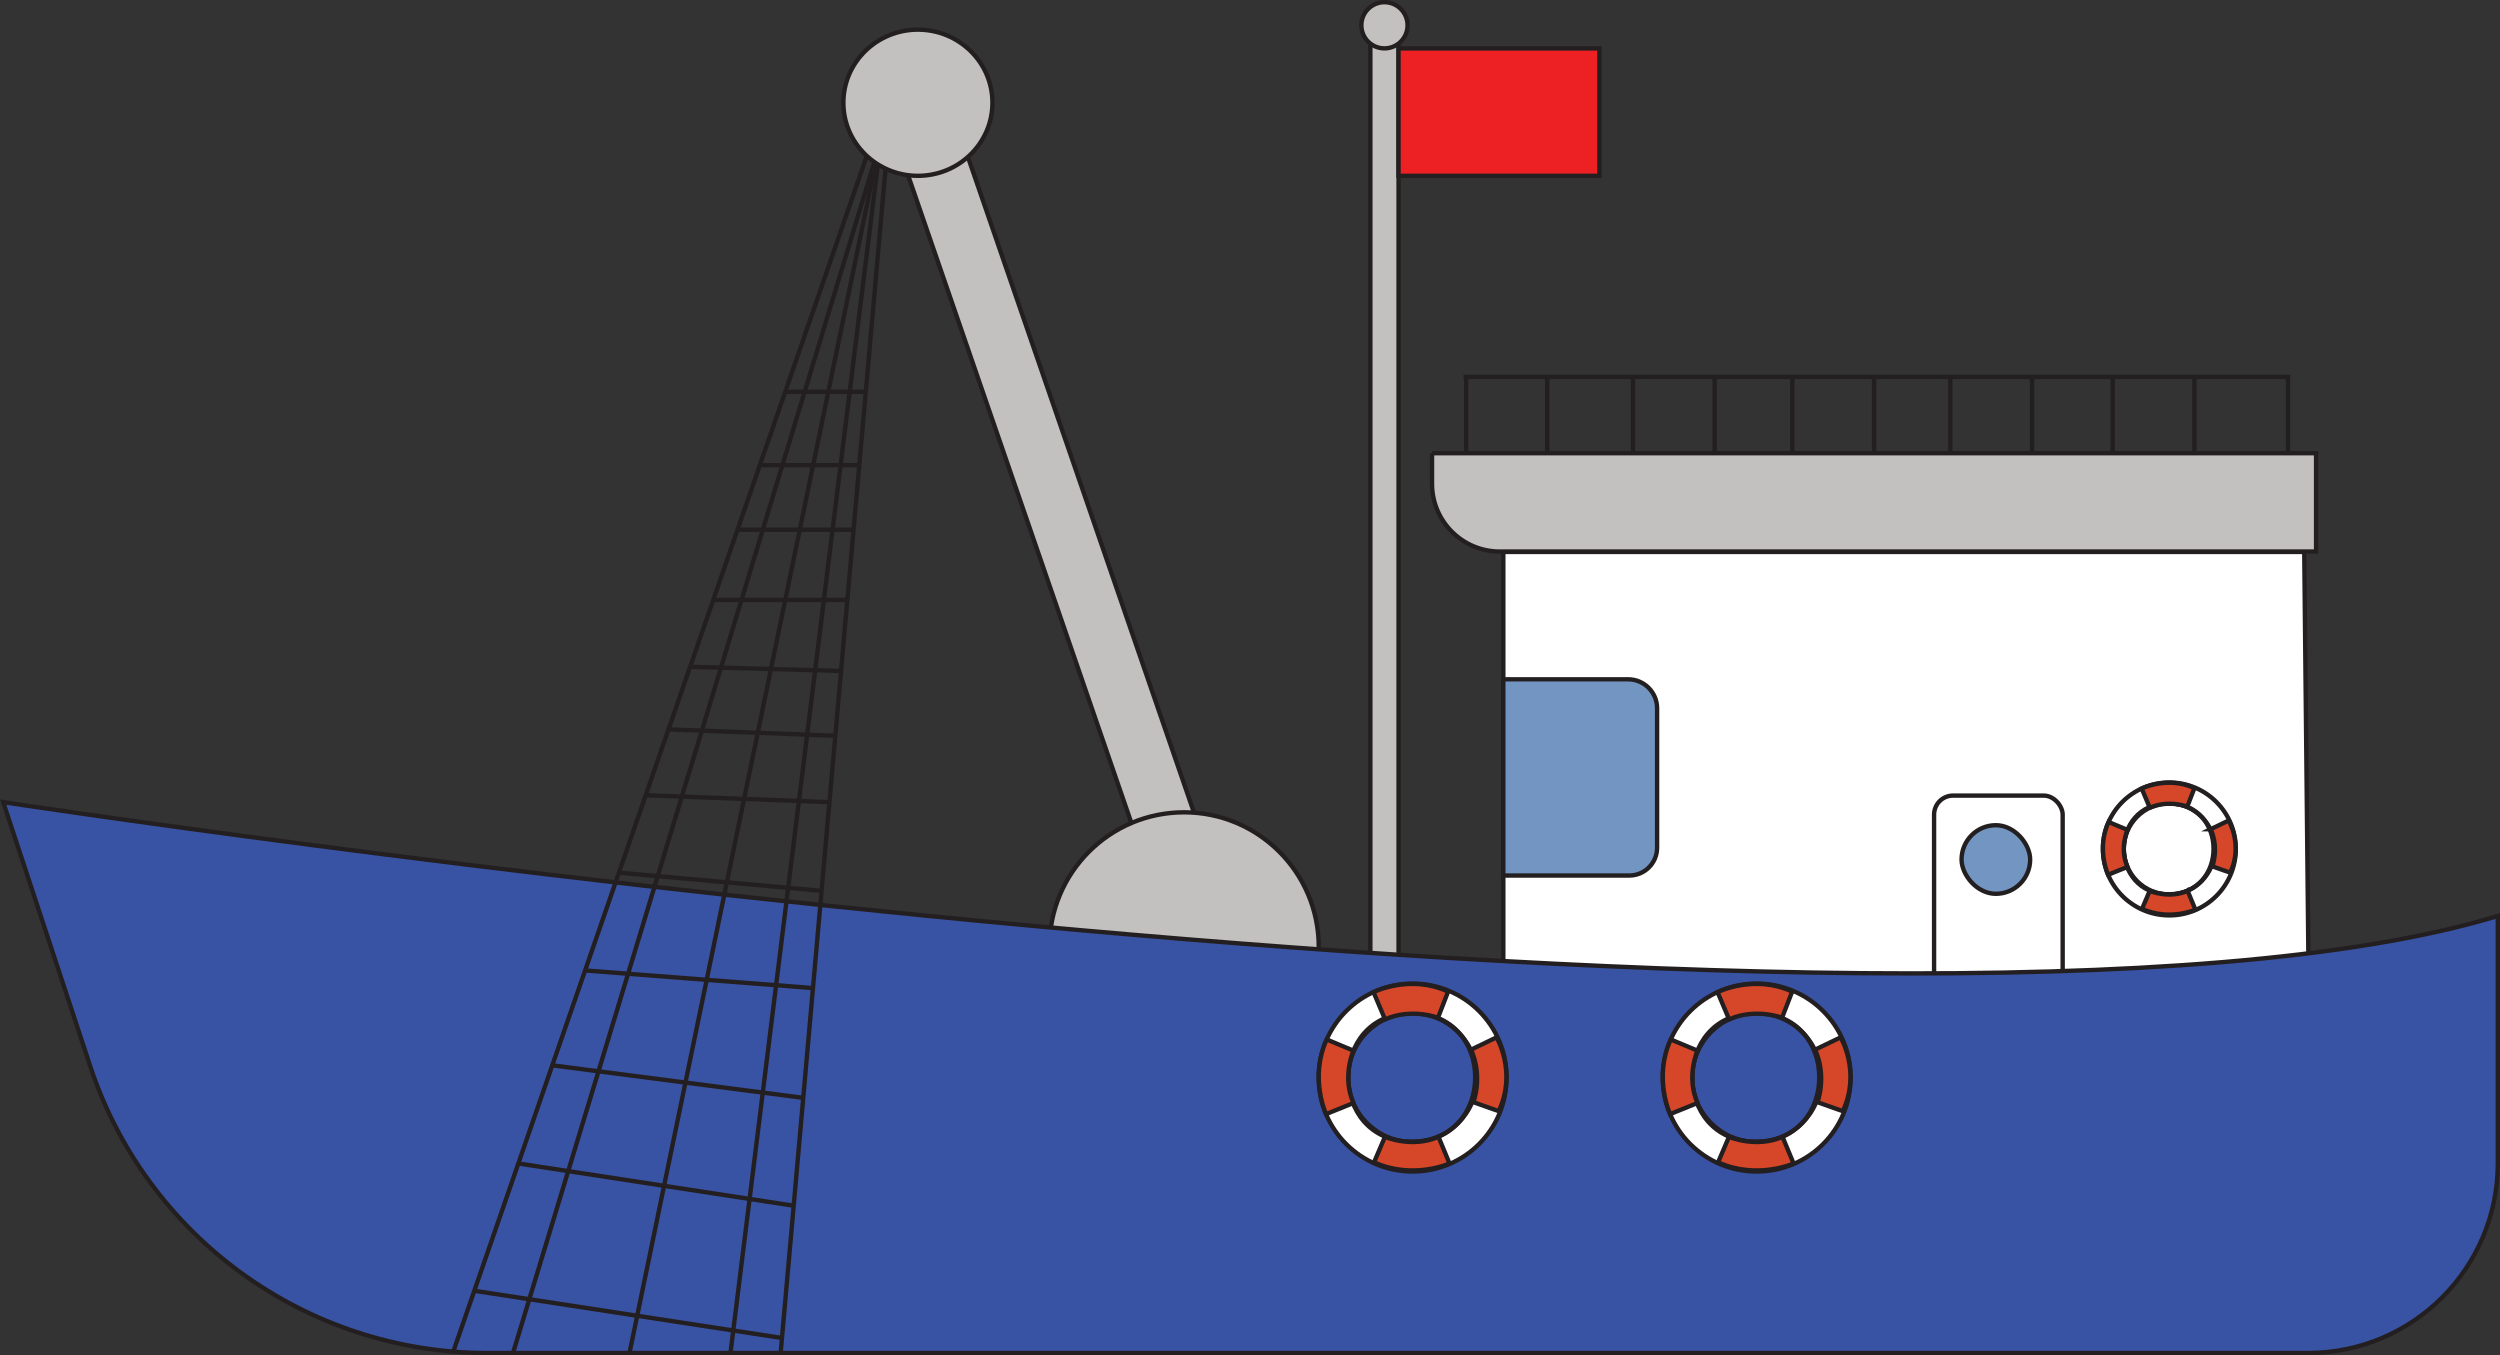 <?xml version="1.0" encoding="UTF-8"?>
<svg id="Layer_2" data-name="Layer 2" xmlns="http://www.w3.org/2000/svg" viewBox="0 0 570.62 309.32">
  <rect x="0" y="0" width="570.62" height="309.32" fill="#333333" stroke="none"/>
  <defs>
    <style>
      .cls-1 {
        fill: none;
      }

      .cls-1, .cls-2, .cls-3, .cls-4, .cls-5, .cls-6, .cls-7 {
        stroke: #231f20;
        stroke-miterlimit: 10;
      }

      .cls-2 {
        fill: #ed2024;
      }

      .cls-3 {
        fill: #fff;
      }

      .cls-4 {
        fill: #3953a4;
      }

      .cls-5 {
        fill: #c2c1c0;
      }

      .cls-6 {
        fill: #d64729;
      }

      .cls-7 {
        fill: #7296c1;
      }
    </style>
  </defs>
  <g id="Layer_1-2" data-name="Layer 1">
    <polygon class="cls-5" points="206.57 37.98 220.12 33.49 289.91 235.9 276.35 240.39 206.57 37.98"/>
    <circle class="cls-5" cx="270.27" cy="216.14" r="30.73"/>
    <rect class="cls-5" x="312.78" y="7.84" width="6.44" height="213.66"/>
    <polygon class="cls-3" points="343.13 250.71 343.13 125.98 525.94 125.98 527.21 250.71 343.13 250.71"/>
    <rect class="cls-1" x="441.45" y="181.59" width="29.35" height="61.57" rx="4.34" ry="4.34"/>
    <path class="cls-4" d="m19.8,240.94L.73,183.09s435.94,66.56,569.39,25.98v51.59s0,4.82,0,4.82c0,23.93-19.4,43.34-43.34,43.34H111.25c-41.4,0-78.09-26.67-90.86-66.05l-.59-1.82Z"/>
    <path class="cls-7" d="m343.13,155.05h28.48c3.66,0,6.62,2.97,6.62,6.62v31.82c0,3.51-2.85,6.35-6.35,6.35h-28.75v-44.8h0Z"/>
    <rect class="cls-7" x="447.72" y="188.35" width="15.66" height="15.66" rx="7.83" ry="7.83"/>
    <path class="cls-5" d="m192.5,23.45c0,9.21,7.62,16.68,17.01,16.68s17.01-7.47,17.01-16.68c0-9.21-7.62-16.68-17.01-16.68s-17.01,7.47-17.01,16.68Z"/>
    <line class="cls-1" x1="202.12" y1="38.56" x2="178.18" y2="308.82"/>
    <line class="cls-1" x1="200.38" y1="37.5" x2="166.73" y2="308.82"/>
    <line class="cls-1" x1="199.76" y1="37.68" x2="143.68" y2="308.82"/>
    <line class="cls-1" x1="199.61" y1="36.87" x2="117.09" y2="308.82"/>
    <line class="cls-1" x1="197.85" y1="35.59" x2="103.46" y2="308.5"/>
    <g>
      <path class="cls-3" d="m495.15,178.6c-8.38,0-15.17,6.79-15.17,15.17s6.79,15.17,15.17,15.17c8.38,0,15.17-6.79,15.17-15.17s-6.79-15.17-15.17-15.17Zm-.15,25.52c-13.68,0-13.65-20.75,0-20.75s13.65,20.75,0,20.75Z"/>
      <path class="cls-1" d="m495.15,183.37c-5.74-.02-10.4,4.66-10.4,10.4,0,5.74,4.66,10.4,10.4,10.4,5.74,0,10.38-4.66,10.4-10.4.02-5.7-4.65-10.38-10.4-10.4Z"/>
      <path class="cls-6" d="m485.59,197.87l-4.42,1.79s-2.73-5.89.11-12.04l4.31,1.8s-1.89,4.22,0,8.44Z"/>
      <path class="cls-6" d="m499.32,203.33l1.78,4.3s-5.9,2.66-12.19-.18l1.76-4.11s4.31,1.89,8.64,0Z"/>
      <path class="cls-6" d="m504.58,189.26l4.11-1.98s3.33,5.56.36,11.91l-4.09-1.45s1.58-4.09-.37-8.48Z"/>
      <path class="cls-6" d="m490.69,184.37l-1.86-4.39s5.89-2.92,12.04-.09l-1.63,4.21s-4.31-1.62-8.54.27Z"/>
    </g>
    <g>
      <path class="cls-3" d="m400.96,224.5c-11.85,0-21.45,9.6-21.45,21.45s9.6,21.45,21.45,21.45c11.85,0,21.45-9.6,21.45-21.45s-9.6-21.45-21.45-21.45Zm-.21,36.09c-19.34,0-19.31-29.35,0-29.35,19.34,0,19.31,29.35,0,29.35Z"/>
      <path class="cls-1" d="m400.96,231.25c-8.12-.03-14.71,6.59-14.71,14.71,0,8.12,6.59,14.71,14.71,14.71s14.68-6.59,14.71-14.71c.03-8.06-6.57-14.68-14.71-14.71Z"/>
      <path class="cls-6" d="m387.45,251.76l-6.25,2.53s-3.86-8.34.15-17.03l6.1,2.55s-2.67,5.96,0,11.94Z"/>
      <path class="cls-6" d="m406.86,259.48l2.52,6.08s-8.34,3.76-17.23-.26l2.49-5.82s6.1,2.67,12.22,0Z"/>
      <path class="cls-6" d="m414.3,239.58l5.81-2.8s4.71,7.86.51,16.84l-5.79-2.05s2.23-5.79-.53-11.99Z"/>
      <path class="cls-6" d="m394.66,232.66l-2.63-6.21s8.34-4.14,17.03-.12l-2.31,5.96s-6.1-2.29-12.08.38Z"/>
    </g>
    <g>
      <path class="cls-3" d="m322.43,224.5c-11.85,0-21.45,9.6-21.45,21.45s9.6,21.45,21.45,21.45c11.85,0,21.45-9.6,21.45-21.45s-9.6-21.45-21.45-21.45Zm-.21,36.09c-19.34,0-19.31-29.35,0-29.35,19.34,0,19.31,29.35,0,29.35Z"/>
      <path class="cls-1" d="m322.43,231.25c-8.12-.03-14.71,6.59-14.71,14.71,0,8.12,6.59,14.71,14.71,14.71,8.12,0,14.68-6.59,14.71-14.71.03-8.06-6.57-14.68-14.71-14.71Z"/>
      <path class="cls-6" d="m308.92,251.76l-6.25,2.53s-3.86-8.34.15-17.03l6.1,2.55s-2.67,5.96,0,11.94Z"/>
      <path class="cls-6" d="m328.33,259.48l2.52,6.08s-8.34,3.76-17.23-.26l2.49-5.82s6.1,2.67,12.22,0Z"/>
      <path class="cls-6" d="m335.77,239.58l5.81-2.8s4.71,7.86.51,16.84l-5.79-2.05s2.23-5.79-.53-11.99Z"/>
      <path class="cls-6" d="m316.13,232.66l-2.63-6.21s8.34-4.14,17.03-.12l-2.31,5.96s-6.1-2.29-12.08.38Z"/>
    </g>
    <path class="cls-5" d="m326.86,103.45h201.78v22.44h-186.32c-8.53,0-15.46-6.93-15.46-15.46v-6.98h0Z"/>
    <line class="cls-1" x1="334.65" y1="103.45" x2="334.65" y2="86.11"/>
    <line class="cls-1" x1="353.15" y1="103.45" x2="353.15" y2="86.11"/>
    <line class="cls-1" x1="372.72" y1="103.36" x2="372.72" y2="86.02"/>
    <line class="cls-1" x1="391.37" y1="103.36" x2="391.37" y2="86.02"/>
    <line class="cls-1" x1="409.1" y1="103.45" x2="409.1" y2="86.11"/>
    <line class="cls-1" x1="427.75" y1="103.45" x2="427.75" y2="86.11"/>
    <line class="cls-1" x1="445.17" y1="103.36" x2="445.17" y2="86.02"/>
    <line class="cls-1" x1="463.82" y1="103.36" x2="463.82" y2="86.02"/>
    <line class="cls-1" x1="482.22" y1="103.45" x2="482.22" y2="86.11"/>
    <line class="cls-1" x1="500.87" y1="103.45" x2="500.87" y2="86.11"/>
    <line class="cls-1" x1="522.22" y1="103.45" x2="522.22" y2="86.11"/>
    <line class="cls-1" x1="334.04" y1="86.02" x2="522.75" y2="86.02"/>
    <line class="cls-1" x1="118.31" y1="265.56" x2="181.14" y2="275.2"/>
    <line class="cls-1" x1="126.06" y1="243.16" x2="183.32" y2="250.58"/>
    <line class="cls-1" x1="133.55" y1="221.5" x2="185.31" y2="225.51"/>
    <line class="cls-1" x1="141.26" y1="199.19" x2="187.5" y2="203.33"/>
    <line class="cls-1" x1="147.38" y1="181.51" x2="189.3" y2="183.09"/>
    <line class="cls-1" x1="152.57" y1="166.48" x2="190.64" y2="167.94"/>
    <line class="cls-1" x1="157.51" y1="152.2" x2="191.95" y2="153.15"/>
    <line class="cls-1" x1="162.79" y1="136.94" x2="193.38" y2="136.94"/>
    <line class="cls-1" x1="168.34" y1="120.91" x2="194.82" y2="120.91"/>
    <line class="cls-1" x1="173.43" y1="106.18" x2="196.01" y2="106.18"/>
    <line class="cls-1" x1="179.22" y1="89.43" x2="197.59" y2="89.43"/>
    <rect class="cls-2" x="319.21" y="11.05" width="45.86" height="29.08"/>
    <path class="cls-5" d="m321.27,5.77c0,2.91-2.36,5.27-5.27,5.27s-5.27-2.36-5.27-5.27c0-2.91,2.36-5.27,5.27-5.27s5.27,2.36,5.27,5.27Z"/>
    <line class="cls-1" x1="178.46" y1="305.39" x2="108.26" y2="294.62"/>
  </g>
</svg>